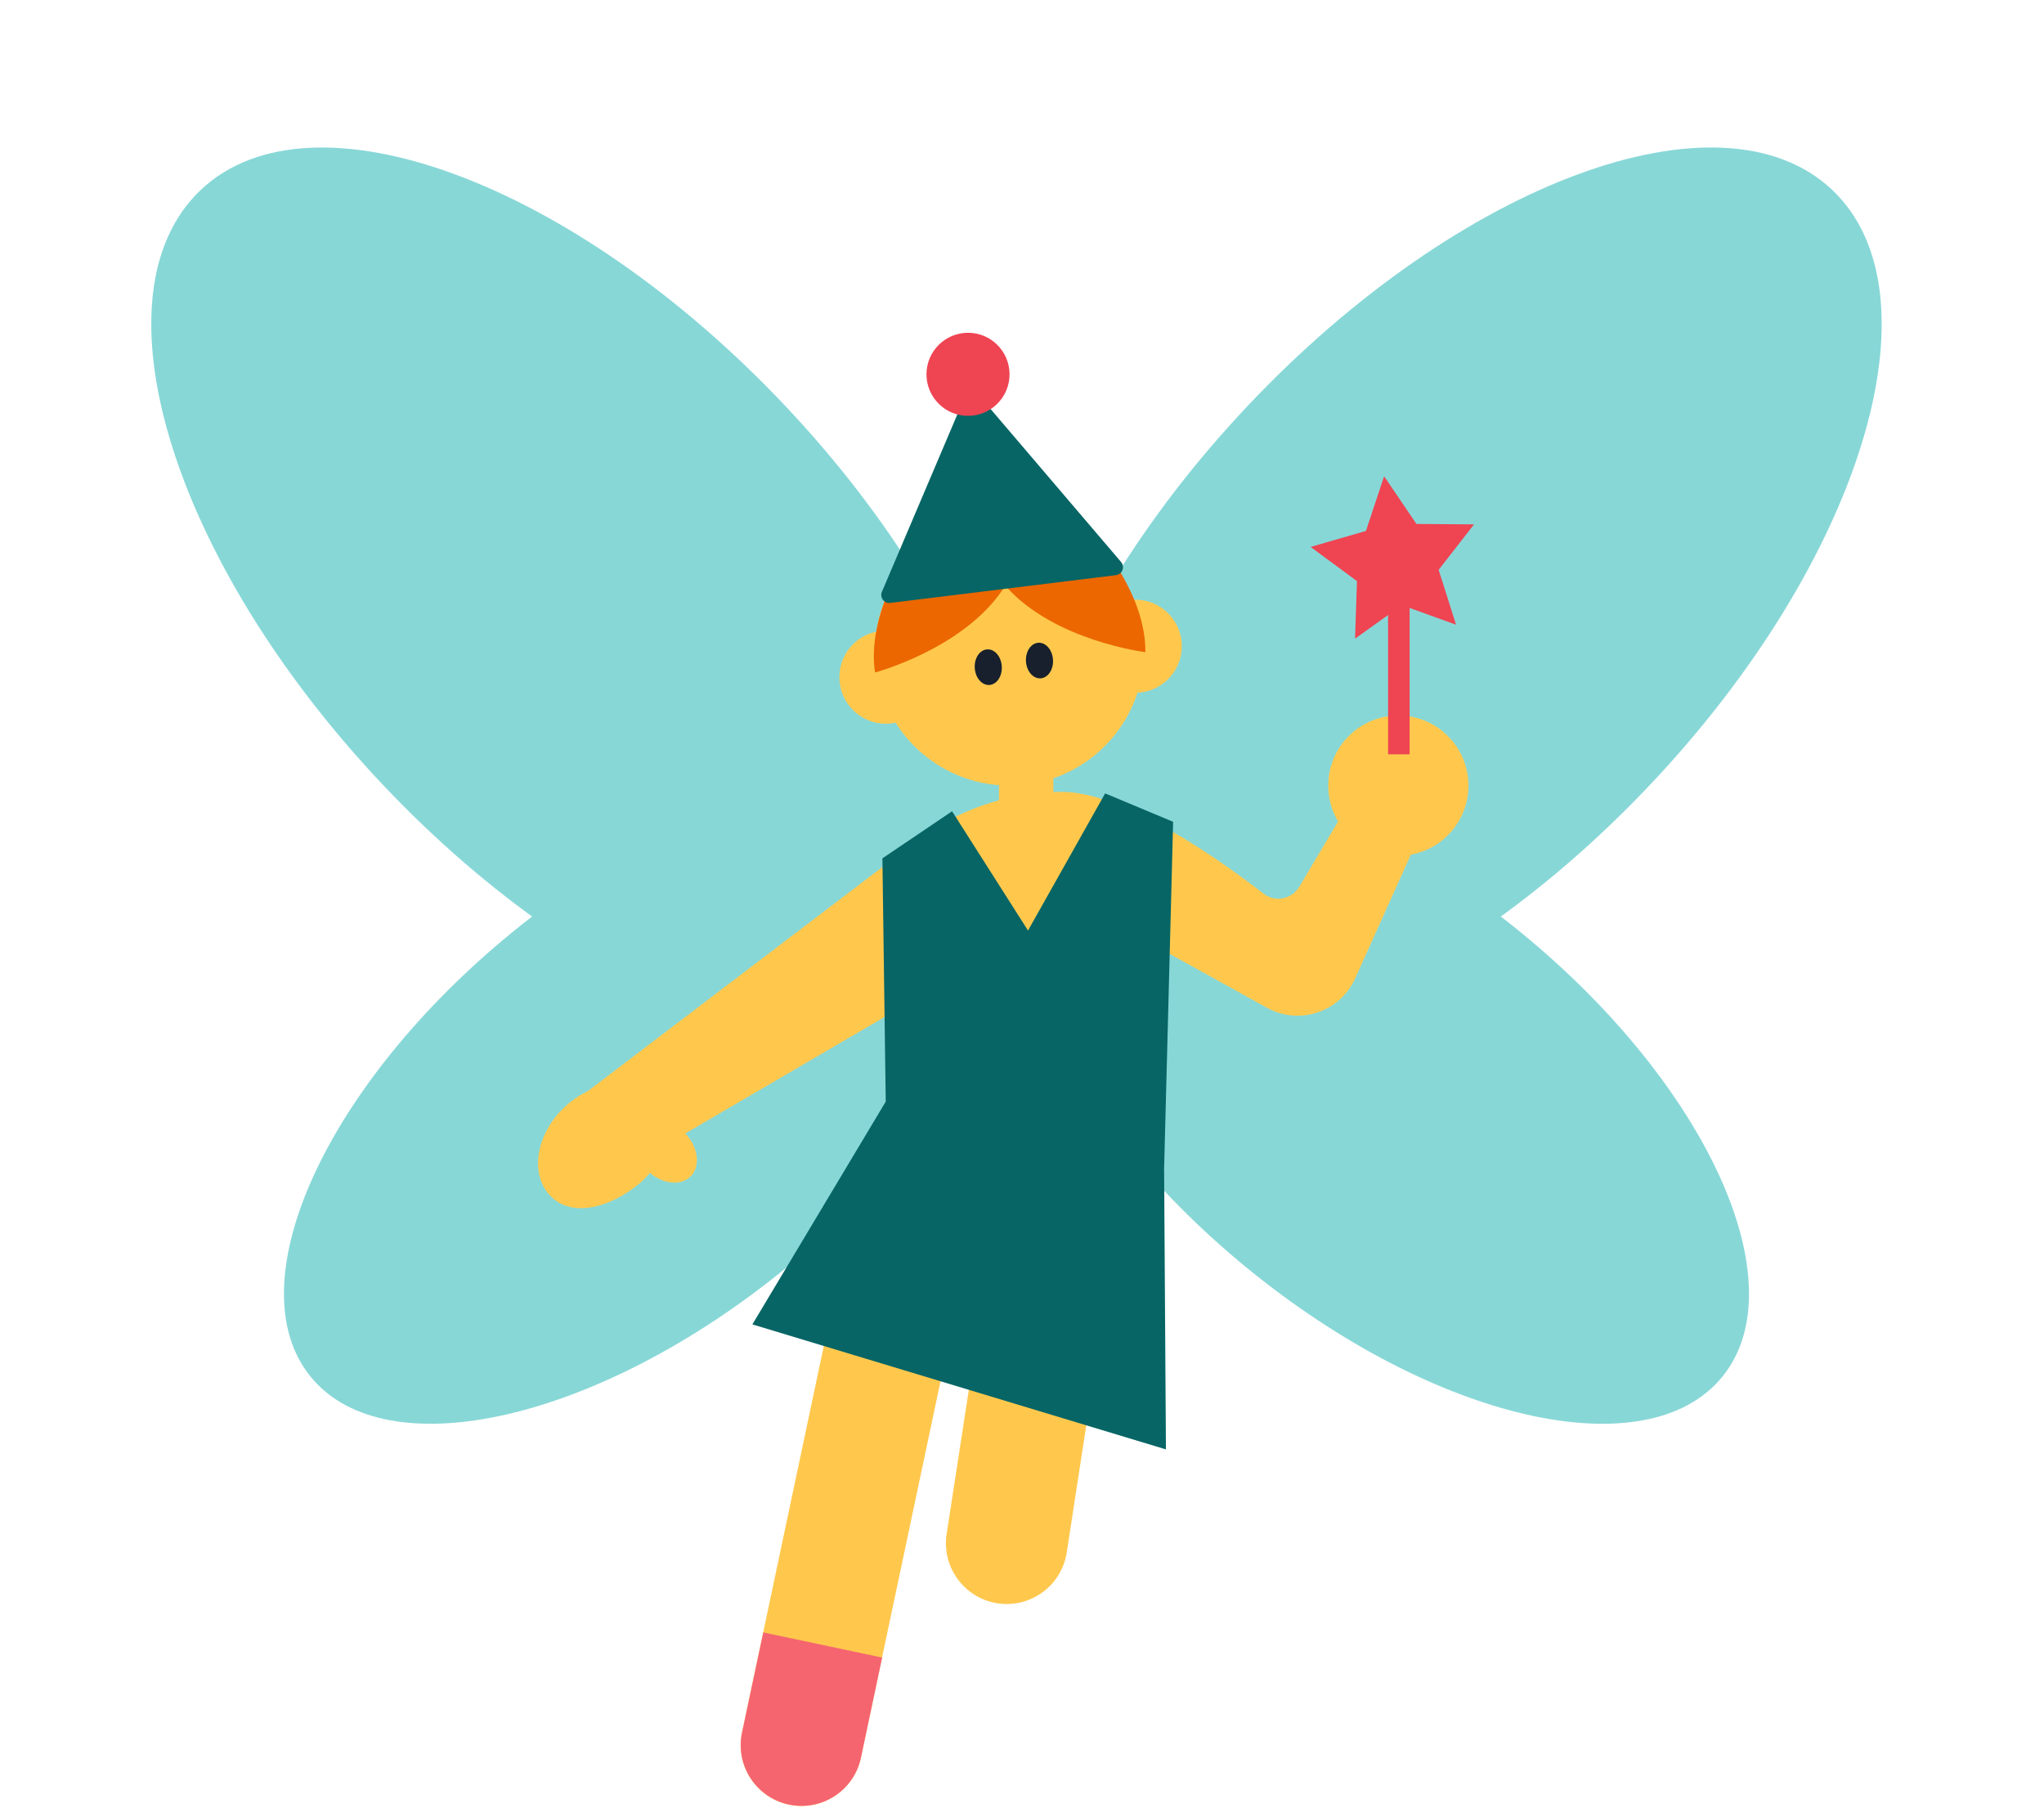<svg width="180" height="160" viewBox="0 0 180 160" fill="none" xmlns="http://www.w3.org/2000/svg">
<g id="Vector">
<g id="Group">
<path id="Vector_2" d="M85.145 88.071C94.91 78.838 87.724 55.38 69.095 35.678C50.466 15.975 27.447 7.488 17.682 16.721C7.916 25.954 15.102 49.412 33.731 69.115C52.361 88.817 75.379 97.305 85.145 88.071Z" fill="#88D7D7"/>
<path id="Vector_3" d="M69.221 111.633C85.667 98.18 93.594 80.665 86.926 72.514C80.258 64.363 61.52 68.661 45.074 82.114C28.628 95.567 20.701 113.081 27.369 121.233C34.037 129.384 52.775 125.086 69.221 111.633Z" fill="#88D7D7"/>
</g>
<g id="Group_2">
<path id="Vector_4" d="M145.297 69.112C163.926 49.409 171.112 25.952 161.346 16.718C151.581 7.485 128.562 15.972 109.933 35.675C91.304 55.378 84.118 78.835 93.883 88.069C103.649 97.302 126.667 88.815 145.297 69.112Z" fill="#88D7D7"/>
<path id="Vector_5" d="M151.659 121.236C158.327 113.085 150.4 95.57 133.954 82.117C117.508 68.664 98.77 64.366 92.102 72.517C85.434 80.669 93.361 98.183 109.807 111.636C126.253 125.089 144.991 129.387 151.659 121.236Z" fill="#88D7D7"/>
</g>
<path id="Vector_6" d="M88.902 69.173C95.447 69.173 100.753 63.867 100.753 57.322C100.753 50.776 95.447 45.471 88.902 45.471C82.357 45.471 77.051 50.776 77.051 57.322C77.051 63.867 82.357 69.173 88.902 69.173Z" fill="#FFC84D"/>
<path id="Vector_7" d="M92.761 67.229H87.97V72.996H92.761V67.229Z" fill="#FFC84D"/>
<path id="Vector_8" d="M81.301 73.607L51.514 96.261L56.207 102.218L79.222 88.772V102.218H101.243L102.508 83.714L111.575 88.733C114.418 90.308 117.999 89.115 119.336 86.153L124.984 73.607L118.305 71.532L114.427 78.066C113.765 79.178 112.297 79.475 111.274 78.686C107.527 75.783 99.033 69.72 93.487 69.72C86.197 69.72 81.301 73.607 81.301 73.607Z" fill="#FFC84D"/>
<path id="Vector_9" d="M77.707 75.575L78.08 102.85H102.516L103.309 72.359L97.322 69.856L90.529 81.932L83.842 71.43L77.707 75.575Z" fill="#076565"/>
<path id="Vector_10" d="M78.016 63.724C80.28 63.724 82.115 61.889 82.115 59.626C82.115 57.362 80.28 55.527 78.016 55.527C75.752 55.527 73.917 57.362 73.917 59.626C73.917 61.889 75.752 63.724 78.016 63.724Z" fill="#FFC84D"/>
<path id="Vector_11" d="M99.973 60.996C102.237 60.996 104.072 59.161 104.072 56.897C104.072 54.634 102.237 52.798 99.973 52.798C97.71 52.798 95.874 54.634 95.874 56.897C95.874 59.161 97.71 60.996 99.973 60.996Z" fill="#FFC84D"/>
<path id="Vector_12" d="M77.06 59.21C77.06 59.21 84.812 57.152 88.338 51.856L79.873 48.958C79.873 48.958 76.313 54.19 77.055 59.206L77.06 59.21Z" fill="#EC6700"/>
<path id="Vector_13" d="M100.865 57.423C100.865 57.423 92.837 56.435 88.581 51.623L96.643 47.562C96.643 47.562 100.92 52.31 100.865 57.423Z" fill="#EC6700"/>
<path id="Vector_14" d="M85.416 33.883L77.664 52.107C77.452 52.608 77.859 53.155 78.402 53.087L98.269 50.643C98.829 50.575 99.088 49.909 98.723 49.48L85.412 33.878L85.416 33.883Z" fill="#076565"/>
<path id="Vector_15" d="M85.246 36.615C87.266 36.615 88.903 34.978 88.903 32.958C88.903 30.938 87.266 29.3 85.246 29.3C83.226 29.3 81.588 30.938 81.588 32.958C81.588 34.978 83.226 36.615 85.246 36.615Z" fill="#EF4452"/>
<path id="Vector_16" d="M123.141 75.346C126.551 75.346 129.315 72.582 129.315 69.173C129.315 65.763 126.551 62.999 123.141 62.999C119.731 62.999 116.967 65.763 116.967 69.173C116.967 72.582 119.731 75.346 123.141 75.346Z" fill="#FFC84D"/>
<path id="Vector_17" d="M56.198 104.297C53.542 106.431 50.343 107.174 48.506 105.337C46.668 103.499 47.135 100.054 49.545 97.644C51.955 95.234 55.401 94.767 57.238 96.604C59.075 98.442 59.067 101.989 56.198 104.297Z" fill="#FFC84D"/>
<path id="Vector_18" d="M124.135 51.508H122.238V66.415H124.135V51.508Z" fill="#EF4452"/>
<path id="Vector_19" d="M128.223 55.005L123.454 53.282L119.33 56.231L119.499 51.165L115.417 48.157L120.289 46.748L121.888 41.936L124.735 46.133L129.806 46.171L126.691 50.172L128.223 55.005Z" fill="#EF4452"/>
<path id="Vector_20" d="M60.82 103.576C61.735 102.662 61.486 100.93 60.265 99.709C59.044 98.488 57.313 98.239 56.398 99.154C55.483 100.068 55.732 101.8 56.953 103.021C58.174 104.242 59.906 104.491 60.82 103.576Z" fill="#FFC84D"/>
<path id="Vector_21" d="M87.125 60.311C87.783 60.271 88.273 59.537 88.22 58.671C88.168 57.806 87.592 57.136 86.935 57.176C86.278 57.217 85.787 57.95 85.84 58.816C85.893 59.681 86.468 60.351 87.125 60.311Z" fill="#17202C"/>
<path id="Vector_22" d="M91.634 59.728C92.291 59.688 92.782 58.954 92.729 58.089C92.676 57.223 92.101 56.554 91.444 56.594C90.786 56.634 90.296 57.368 90.349 58.234C90.401 59.099 90.977 59.768 91.634 59.728Z" fill="#17202C"/>
<path id="Vector_23" d="M73.548 113.779L84.013 115.992L75.812 154.765C75.201 157.654 72.36 159.504 69.47 158.893C66.581 158.282 64.732 155.44 65.343 152.551L73.548 113.779Z" fill="#FFC84D"/>
<path id="Vector_24" d="M88.351 102.649L98.924 104.274L93.941 136.693C93.492 139.612 90.758 141.617 87.839 141.168C84.921 140.72 82.915 137.986 83.364 135.067L88.351 102.649Z" fill="#FFC84D"/>
<path id="Vector_25" d="M77.998 96.999L66.257 116.611L102.675 127.617L102.514 102.85L77.998 96.999Z" fill="#076565"/>
<path id="Vector_26" d="M67.217 143.732L77.682 145.945L75.817 154.762C75.206 157.652 72.364 159.501 69.475 158.89C66.586 158.279 64.736 155.437 65.347 152.548L67.217 143.732Z" fill="#F56570"/>
</g>
</svg>
